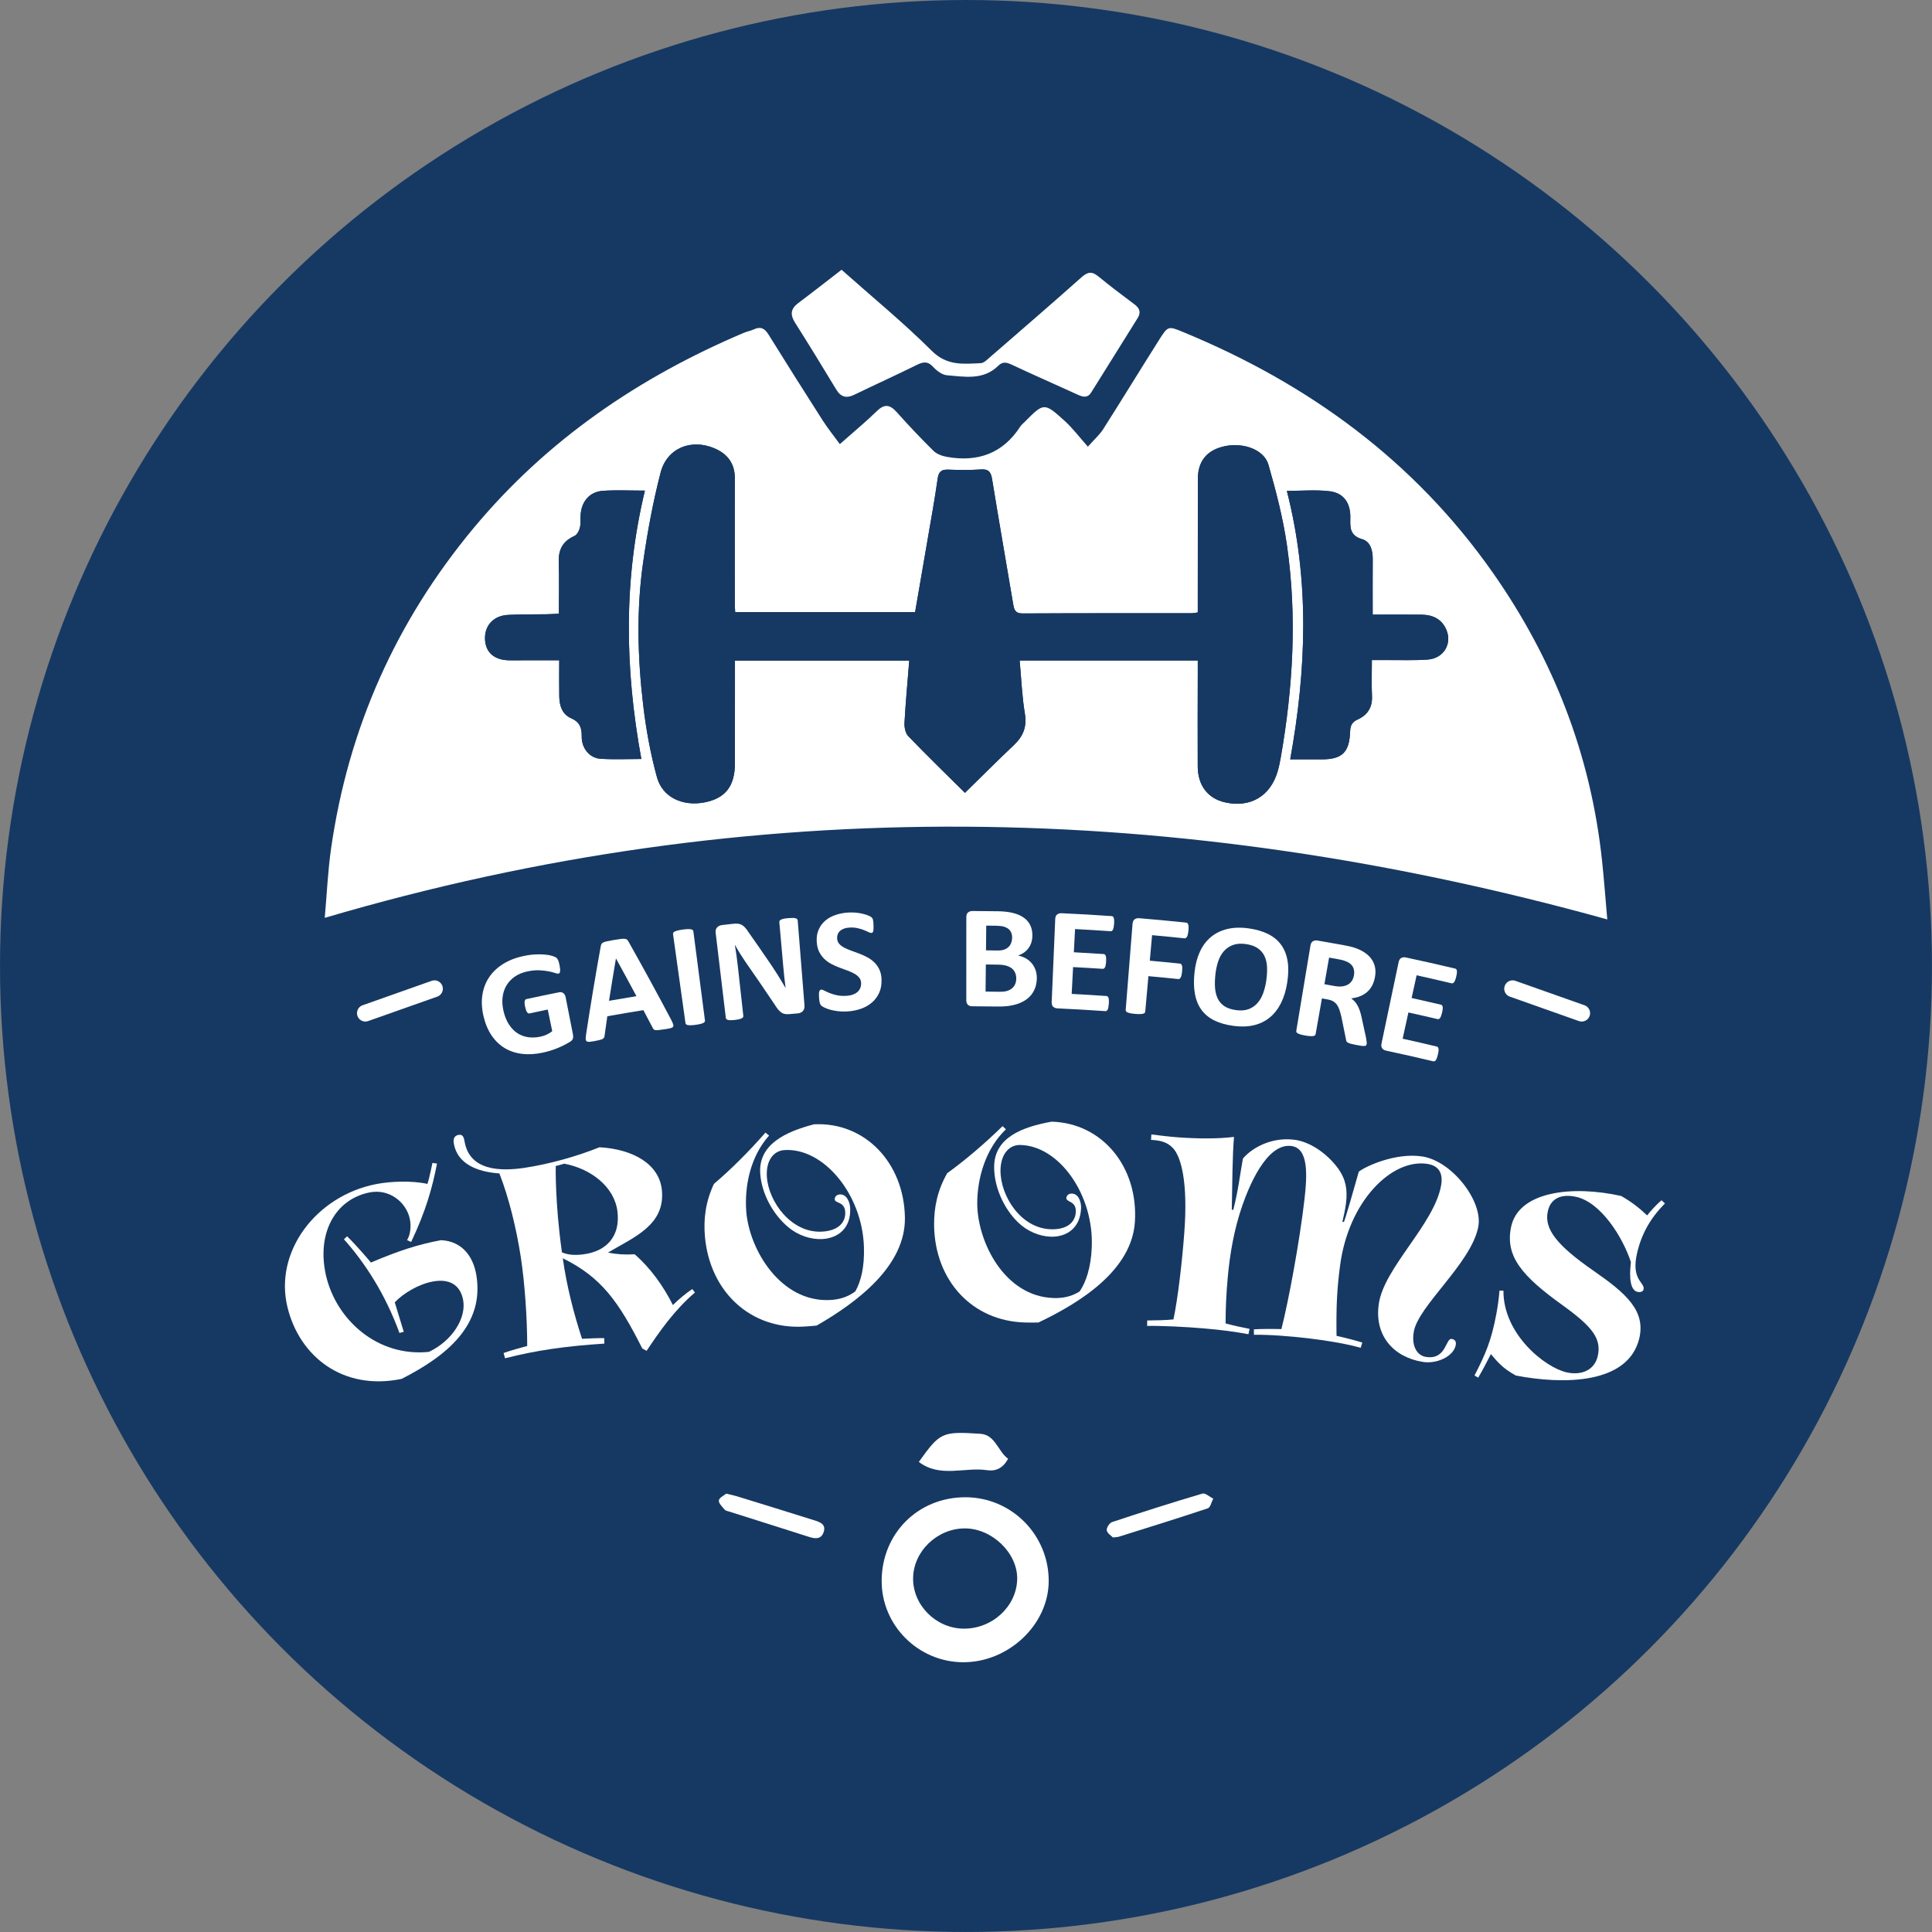 <?xml version="1.0" encoding="UTF-8"?><svg id="Layer_1" xmlns="http://www.w3.org/2000/svg" width="922.67" height="922.67" viewBox="0 0 922.67 922.67"><rect x="0" y="0" width="922.67" height="922.67" fill="#808080" stroke="none"/><defs><style>.cls-1{fill:#fff;}.cls-2{fill:none;stroke:#fff;stroke-linecap:round;stroke-linejoin:round;stroke-width:8px;}.cls-3{fill:#163963;}</style></defs><circle class="cls-3" cx="461.33" cy="461.33" r="461.33"/><path class="cls-1" d="M421.05,754.87c.14-22.61,17.41-39.82,39.97-39.82,22.08,0,39.94,18.02,39.81,40.17-.13,20.79-19.36,38.84-41.15,38.62-21.35-.22-38.75-17.77-38.62-38.96ZM460.26,777.8c13.63.08,25.21-10.61,25.52-23.57.3-12.42-11.92-24.3-24.98-24.31-13.2,0-24.58,10.93-24.73,23.76-.15,12.95,10.98,24.04,24.18,24.12Z"/><path class="cls-1" d="M438.81,698.16c10.15-14.05,10.85-14.63,29.4-13.42,7.16.47,8.41,8.48,13.24,11.94-2.44,4.43-5.76,6.08-10.16,5.43-10.65-1.58-22.32,3.8-32.48-3.94Z"/><path class="cls-1" d="M346.8,713.32c2.27.55,3.58.8,4.84,1.18,12.37,3.81,24.75,7.61,37.1,11.51,2.68.85,5.92,1.81,4.61,5.69-1.19,3.53-4.04,3.22-7.03,2.26-12.65-4.06-25.32-8.03-37.98-12.05-.79-.25-1.8-.39-2.26-.95-1.15-1.37-2.96-3.08-2.77-4.41.19-1.33,2.48-2.36,3.5-3.22Z"/><path class="cls-1" d="M531.52,734.26c-.72-.76-2.66-1.91-2.96-3.39-.23-1.14,1.29-3.55,2.52-3.96,14.32-4.75,28.69-9.33,43.16-13.61,1.36-.4,3.42,1.55,5.16,2.41-.84,1.59-1.34,4.2-2.57,4.61-14.13,4.73-28.37,9.13-42.59,13.6-.47.15-.99.13-2.71.32Z"/><path class="cls-1" d="M401.06,212.12c6.6-5.84,12.39-10.62,17.75-15.83,3.68-3.58,6.27-3.01,9.46.56,5.66,6.33,11.49,12.52,17.55,18.48,1.57,1.54,4.13,2.46,6.38,2.86,14.71,2.63,26.71-1.57,35.07-14.49.53-.82,1.35-1.47,2.06-2.18,9.2-9.27,9.32-9.4,19.2-.44,3.78,3.43,6.89,7.61,11.01,12.24,3.14-3.54,5.64-5.72,7.34-8.4,9.02-14.19,17.78-28.54,26.77-42.75,4.13-6.53,4.31-6.51,11.31-3.62,59.84,24.65,110.34,61.38,147.85,114.78,29.08,41.4,46.87,87.11,52.26,137.52.99,9.23,1.66,18.5,2.52,28.24-204.4-56.76-407.92-61.08-612.5-.75,1-11.23,1.47-22.19,3.01-33.01,8.2-57.43,30.99-108.54,68.05-153.1,35.02-42.1,78.97-72.08,129.15-93.31,1.53-.65,3.22-.91,4.71-1.62,3.19-1.51,5.17-.49,6.97,2.4,8.52,13.72,17.13,27.38,25.84,40.98,2.47,3.86,5.36,7.44,8.25,11.41ZM572.02,315.46c0,2.44,0,4.26,0,6.08-.01,14.83-.11,29.66-.02,44.49.06,9.15,4.86,15.28,13.03,17.14,11.97,2.72,21.58-2.86,25.1-14.65.66-2.22,1.13-4.52,1.53-6.81,5.85-33.51,7.82-67.21,3-100.97-1.87-13.1-5.23-26.07-8.89-38.81-2.07-7.2-11.89-10.7-20.69-8.88-8.6,1.78-13,7.05-13.02,15.67-.03,19.5-.03,39-.04,58.5,0,1.76,0,3.52,0,5.26-1.4.19-2.05.36-2.7.36-27,.02-54-.03-80.99.12-3.58.02-4.04-1.95-4.48-4.56-3.35-19.85-6.81-39.69-10.05-59.56-.55-3.38-1.63-4.92-5.35-4.66-5.14.36-10.33.3-15.49.1-3.25-.12-4.67.81-5.16,4.28-1.42,10.05-3.27,20.04-4.97,30.05-1.93,11.28-3.88,22.54-5.81,33.72h-85.92c-.07-1.41-.17-2.39-.17-3.37-.02-20.17-.07-40.33,0-60.49.03-7.06-3.42-11.65-9.64-14.33-11.16-4.8-22.76-.21-25.81,11.55-3.66,14.12-6.31,28.57-8.37,43.03-3.21,22.54-2.62,45.24.03,67.8,1.37,11.67,3.49,23.38,6.61,34.69,2.67,9.69,12.45,14.04,22.9,11.94,9.82-1.97,14.29-7.73,14.32-18.57.04-12.5.02-25,.02-37.5,0-3.78,0-7.56,0-11.59h83.23c-.81,10.12-1.72,19.86-2.26,29.63-.12,2.13.41,4.98,1.77,6.4,8.73,9.09,17.78,17.87,27.1,27.12,8.15-7.99,15.64-15.53,23.37-22.82,4.47-4.22,6.3-8.75,5.24-15.09-1.38-8.26-1.69-16.71-2.48-25.29h85.05ZM266.91,293.06c-2.26.12-4.04.26-5.82.29-6.16.11-12.34-.03-18.49.31-6.97.38-11.24,5.12-10.97,11.66.25,6.2,4.36,9.85,11.33,10.02,2.17.05,4.33,0,6.5,0,5.75,0,11.5,0,17.61,0,0,6.32-.07,11.81.02,17.29.08,4.4,1.37,8.5,5.66,10.37,4.05,1.77,5.13,4.49,5.06,8.63-.1,5.72,3.73,10.4,9.01,10.74,6.41.41,12.86.1,19.47.1-7.89-43.04-8.6-85.47,1.7-128.17-7.02,0-13.5-.33-19.94.09-6.29.42-10.18,4.81-10.74,11.15-.19,2.15.13,4.4-.37,6.47-.36,1.48-1.38,3.4-2.63,3.96-5.43,2.44-7.64,6.39-7.46,12.27.24,8.12.06,16.25.06,24.82ZM614.57,234.43c10.92,42.68,9.4,85.19,1.6,128.22,5.21,0,10.02-.01,14.83,0,9.93.03,13.43-3.23,13.79-13.32.1-2.81.87-4.49,3.61-5.73,4.6-2.07,7.07-5.71,6.83-11.1-.25-5.59-.06-11.21-.06-17.27,3,0,5.13.01,7.27,0,6.49-.05,13.01.23,19.47-.25,7.61-.56,11.78-7.68,8.75-14.43-2.23-4.98-6.5-6.95-11.7-7.01-7.61-.09-15.22-.02-23.4-.02,0-9.34-.04-17.95.02-26.57.03-4.15-1.11-8.33-5.07-9.47-5.93-1.71-5.72-5.6-5.63-10.22.14-7.14-3.22-11.88-10.03-12.68-6.49-.76-13.14-.16-20.27-.16Z"/><path class="cls-1" d="M401.92,128.84c14.74,13.11,29.57,25.26,43.09,38.73,7.24,7.22,15.08,6.24,23.37,5.87,1.53-.07,3.11-1.73,4.46-2.9,14.59-12.65,29.21-25.26,43.63-38.09,2.89-2.57,4.94-3.01,8.01-.49,5.65,4.65,11.51,9.05,17.37,13.43,2.41,1.81,3.12,3.85,1.52,6.42-7.38,11.86-14.81,23.68-22.19,35.54-1.77,2.85-3.94,2.3-6.44,1.16-10.43-4.77-20.94-9.37-31.32-14.24-2.49-1.17-4.45-1.81-6.66.38-7.1,7.03-16.03,5.27-24.53,4.56-2.34-.2-4.92-2.19-6.64-4.05-2.61-2.83-4.8-2.34-7.82-.85-9.83,4.86-19.83,9.38-29.7,14.17-3.82,1.86-6.48,1.23-8.73-2.5-6.44-10.68-12.96-21.32-19.64-31.86-2.39-3.78-2.16-6.62,1.49-9.36,6.78-5.08,13.44-10.32,20.72-15.93Z"/><path class="cls-3" d="M572.02,315.46h-85.05c.79,8.58,1.1,17.03,2.48,25.29,1.06,6.33-.77,10.87-5.24,15.09-7.73,7.29-15.22,14.83-23.37,22.82-9.32-9.26-18.37-18.04-27.1-27.12-1.37-1.42-1.89-4.27-1.77-6.4.54-9.77,1.45-19.51,2.26-29.63h-83.23c0,4.03,0,7.81,0,11.59,0,12.5.01,25-.02,37.5-.03,10.84-4.51,16.6-14.32,18.57-10.46,2.1-20.23-2.25-22.9-11.94-3.12-11.32-5.24-23.02-6.61-34.69-2.65-22.55-3.23-45.26-.03-67.8,2.06-14.46,4.71-28.91,8.37-43.03,3.05-11.76,14.65-16.35,25.81-11.55,6.23,2.68,9.67,7.27,9.64,14.33-.07,20.16-.02,40.33,0,60.49,0,.98.1,1.96.17,3.37h85.92c1.93-11.18,3.89-22.45,5.81-33.72,1.71-10.01,3.55-20,4.97-30.05.49-3.47,1.91-4.4,5.16-4.28,5.16.2,10.35.26,15.49-.1,3.72-.26,4.8,1.28,5.35,4.66,3.24,19.87,6.7,39.71,10.05,59.56.44,2.61.9,4.58,4.48,4.56,27-.15,53.99-.1,80.99-.12.65,0,1.3-.17,2.7-.36,0-1.74,0-3.5,0-5.26.01-19.5,0-39,.04-58.5.01-8.62,4.41-13.89,13.02-15.67,8.8-1.82,18.62,1.69,20.69,8.88,3.67,12.74,7.02,25.71,8.89,38.81,4.82,33.76,2.85,67.46-3,100.97-.4,2.29-.87,4.58-1.53,6.81-3.52,11.79-13.13,17.37-25.1,14.65-8.17-1.85-12.97-7.99-13.03-17.14-.09-14.83,0-29.66.02-44.49,0-1.82,0-3.64,0-6.08Z"/><path class="cls-3" d="M266.91,293.06c0-8.57.18-16.7-.06-24.82-.18-5.89,2.03-9.83,7.46-12.27,1.25-.56,2.28-2.48,2.63-3.96.5-2.06.18-4.31.37-6.47.56-6.34,4.44-10.74,10.74-11.15,6.44-.43,12.92-.09,19.94-.09-10.3,42.71-9.6,85.14-1.7,128.17-6.61,0-13.06.32-19.47-.1-5.28-.34-9.11-5.02-9.01-10.74.07-4.14-1.01-6.86-5.06-8.63-4.29-1.87-5.58-5.97-5.66-10.37-.1-5.48-.02-10.97-.02-17.29-6.12,0-11.86,0-17.61,0-2.17,0-4.33.05-6.5,0-6.97-.16-11.08-3.81-11.33-10.02-.27-6.54,4-11.28,10.97-11.66,6.15-.33,12.33-.2,18.49-.31,1.78-.03,3.56-.17,5.82-.29Z"/><path class="cls-3" d="M614.57,234.43c7.14,0,13.78-.59,20.27.16,6.81.79,10.17,5.54,10.03,12.68-.09,4.62-.3,8.52,5.63,10.22,3.96,1.14,5.1,5.32,5.07,9.47-.06,8.61-.02,17.23-.02,26.57,8.18,0,15.79-.07,23.4.02,5.2.06,9.47,2.03,11.7,7.01,3.02,6.75-1.14,13.87-8.75,14.43-6.46.48-12.97.2-19.47.25-2.14.02-4.28,0-7.27,0,0,6.06-.2,11.67.06,17.27.24,5.39-2.22,9.02-6.83,11.1-2.74,1.24-3.51,2.91-3.61,5.73-.36,10.09-3.86,13.35-13.79,13.32-4.81-.01-9.62,0-14.83,0,7.81-43.03,9.33-85.54-1.6-128.22Z"/><path class="cls-1" d="M192.81,636.03c-.68.18-1.37.37-2.05.55-6.79-18.7-16.64-33.7-26.5-44.72.5-.48.99-.96,1.49-1.44,4.53,4.34,11.42,12.53,11.41,12.54,12.63-5.4,22.51-8.69,33.49-10.69,10.13.53,15.33,7.85,16.82,16.59,4,23.86-14.04,38.65-35.67,49.66-28.26,5.83-48.79-10.93-54.47-34.07-6.61-26.65,13.65-53.26,42.08-58.91,7.13-1.44,17.51-1.75,24.71-.14.81-2.09,2.4-10.02,2.41-10.02.72.1,1.45.2,2.17.3-2.19,11.36-5.28,22.59-12.35,37.44-.65-.29-1.3-.59-1.95-.88,1.7-2.69,1.96-6.78,1.37-9.86-1.49-7.92-9.6-14.88-19.35-12.9-16.47,3.34-25.28,19.65-20.74,39.63,4.86,21.2,24.59,39.04,49.17,36.5,11.32-5.38,17.82-16.22,16.36-24.57-1.47-8.34-7.64-10.31-14.53-9.02-6.76,1.26-14.08,5.62-18.15,9.93,1.43,4.68,2.86,9.37,4.28,14.05Z"/><path class="cls-1" d="M331.88,617.27c-9.78,8.35-16.93,18.61-23.08,27.85-.69-.38-1.38-.76-2.07-1.14-11.25-22.33-19.55-34.03-37.96-43.06,1.81,12.85,5.08,25.91,9.19,38.45,3.34-.18,7.8-.36,10.6-.31.02.87.04,1.74.06,2.61-8.45.55-16.88,1.31-25.38,2.57-7.54,1.13-14.35,2.47-22.04,4.44-.23-.84-.47-1.68-.7-2.52,3.59-1.29,7.64-2.36,11.28-3.35.01-13.28-1.19-30.38-3.09-42.66-2.09-13.5-5.67-28.16-10.19-39.75-10.41-.71-20.07-4.45-21.77-14.28-.39-2.29.26-3.79,2.33-4.14,1.92-.32,2.47,1.11,2.8,3.13,2.41,14.13,17.24,14.29,28.48,12.64,11.97-1.79,25.16-5.5,35.96-9.85,16.1.91,28.54,8.05,29.79,20.41,1.7,16.71-13.3,22.53-25.76,29.89,4.28.85,8.04,1.08,12.75.81,7.49,6.43,13.85,15.37,18.28,24.25,2.29-2.3,6.05-5.56,9.24-7.65.43.55.86,1.11,1.29,1.66ZM278.75,599.01c11.04-1.46,17.51-8.68,16.14-20.35-1.38-11.8-12.61-20.53-25.46-22.92-1.57.49-2.43.74-4.02,1.1,0,0-.44,17.17,2.96,41.25,3.08,1.36,6.7,1.42,10.38.93Z"/><path class="cls-1" d="M367.28,542.32c-8.96,10.05-11.79,24.26-10.89,36.24,1.5,18.55,16.58,43.44,39.95,42.29,4.18-.2,8.17-1.2,12.11-4.09,2.75-4.76,4.46-11.93,4.14-21.21-.76-25.27-19.34-47.47-37.94-46.31-5.28.32-8.94,5.09-8.41,12.86.86,12,11.75,26.83,26.23,26.1,7.83-.39,11.39-4.35,11.19-9.27-.22-5.33-4.93-4.03-5.02-6.21-.04-.82.62-2.22,2.5-2.3,3.18-.14,4.77,3.63,4.89,6.63.37,9.69-5.99,14.32-13.38,14.69-5.4.27-11.49-1.71-16.18-5.67-7.39-6.12-12.74-16.14-13.4-25.55-1.01-14.04,12.19-20.04,25.66-23.58,24.38-1.24,43.01,18.43,43.43,44.5.37,23.2-22.91,40.53-42.14,51.61-2.2.25-4.68.39-6.06.48-25.37,1.48-44.77-16.38-47.28-42.66-.8-8.84.32-17.05,4.27-25.48,7.76-6.56,16.62-15.33,24.6-24.49.57.46,1.15.93,1.72,1.39Z"/><path class="cls-1" d="M480.4,539.32c-9.72,9.31-13.66,23.26-13.7,35.28.04,18.61,13.1,44.61,36.49,45.3,4.18.13,8.24-.55,12.4-3.12,3.11-4.53,5.39-11.54,5.79-20.82,1.23-25.25-15.54-48.84-34.18-49.15-5.29-.09-9.31,4.38-9.39,12.16-.09,12.03,9.6,27.67,24.09,28.09,7.84.23,11.69-3.44,11.88-8.36.2-5.33-4.59-4.4-4.52-6.59.03-.82.79-2.16,2.67-2.09,3.18.11,4.47,3.99,4.36,7-.39,9.69-7.1,13.8-14.49,13.59-5.41-.16-11.32-2.61-15.68-6.92-6.88-6.68-11.42-17.09-11.34-26.52.1-14.07,13.72-19.02,27.42-21.49,24.4.68,41.43,21.75,39.8,47.78-1.45,23.16-26.03,38.6-46.07,48.13-2.21.08-4.7.02-6.08,0-25.4-.52-43.31-19.85-43.75-46.24-.1-8.88,1.66-16.97,6.26-25.06,8.24-5.93,17.76-13.97,26.44-22.48.54.51,1.07,1.01,1.61,1.52Z"/><path class="cls-1" d="M649.83,643.66c-7.27-1.99-15.49-3.37-24.98-4.52-7.98-.98-19.45-1.84-26.01-1.68,0-.87,0-1.74-.01-2.61,2.52-.16,7.97-.27,13.13-.11,3.45-13.5,8.71-41.91,11.01-61.87,1.39-12.07,1.96-24.68-6.43-25.6-11.96-1.29-20.38,20.18-23.32,28.68-3.79,11.04-5.81,22.38-6.88,34.08-.66,7.21-1.05,14.58-1.03,21.99,3.67,1.02,8.44,2.03,11.45,2.61-.18.85-.36,1.7-.54,2.56-6.14-1.16-12.59-2.05-21.7-2.82-8.55-.73-20.03-1.28-26.68-1.15,0-.87.02-1.73.03-2.6,3.75-.04,8.75-.1,12.54-.51,2.12-9.98,4.14-27.51,5.18-41.4,1.79-23.71-1.38-36.28-5.52-40.53-2.62-2.64-5.37-3.51-10.37-3.82.05-.86.11-1.73.16-2.59,3.67.5,8.21,1.07,13.07,1.41,9.28.65,18.74.74,26.4-.23-.77,8.71-.82,22.56-1.06,34.75.24.02.48.04.72.07,2.49-9.79,3.08-16.18,4.58-24.41,2.66-3.45,11.65-10.46,24.19-9.1,7.66.83,15.97,6.49,21.4,13.92,3.52,4.99,4.5,9.94,3.62,16.71-.37,2.85-1.04,5.79-1.69,8.6.24.03.48.06.72.09.81-1.82,4.84-15.9,7.11-24.01,3.44-2.72,17.78-9.2,30.27-7.28,14.17,2.13,29.05,21.23,26.82,33.47-3.25,17.55-29.03,38.03-30.87,50.52-1.13,7.15,2.03,11.11,5.72,11.72,9.98,1.66,9.43-9.08,12.46-8.56,1.38.24,2.22,1.08,1.92,2.83-1,5.65-9.21,9.21-15.76,8.14-14.17-2.32-23.14-12.7-21.02-27.58,2.37-17.37,26.67-38.26,29.82-56.95.87-5.39-.93-9.15-6.64-10.04-16.8-2.63-37.81,17.66-41.73,49.12-1.46,11.25-1.8,19.47-1.62,33,4.49,1,8.96,2.17,12.31,3.2-.26.84-.52,1.67-.77,2.51Z"/><path class="cls-1" d="M704.18,656.91c5.24-10.15,8.06-16.71,10.42-29.33.63-3.36,1.19-7.14,1.53-11.25.62.02,1.25.05,1.87.07-.15,20.63,19.69,36.66,30.25,39.02,7.08,1.54,13.27-1.11,14.79-7.78,1.86-8.24-2.46-13.92-16.37-24-20.17-14.4-27.64-23.7-25.12-37.17,3.19-17.63,29.44-20.52,52.72-15.29,5.13,2.96,8.61,5.72,12.35,9.26,1.71-2.13,4.4-5.15,6.88-7.23.54.5,1.09,1.01,1.63,1.51-6.85,6.94-11.13,14.37-13.3,23.68-3.05,13.17,3.9,13.96,3.08,17.42-.22.93-1.39,1.49-2.94,1.13-4.63-1.09-3.39-11.59-3.09-14.19-3.91-11.99-14.45-28.77-26.39-31.23-7.4-1.53-12.16,1.16-13.35,7.19-1.61,8.07,3.95,15.74,21.85,28.14,15.57,10.82,25.08,19.08,21.84,32.48-5.39,21.84-36.38,21.93-58.92,17.57-6.25-3.46-8.54-6.26-11.91-10.23-1.83,3.69-4.21,8.11-6.05,11.24-.59-.34-1.19-.68-1.78-1.02Z"/><path class="cls-1" d="M267.25,461.06c.13.67.21,1.25.25,1.74.03.49.03.9-.03,1.21-.05.31-.15.54-.28.68-.13.15-.31.24-.53.28-.31.06-.86-.04-1.64-.32-.78-.27-1.8-.53-3.06-.78-1.26-.25-2.73-.41-4.43-.49-1.69-.08-3.6.11-5.73.56-2.27.48-4.24,1.3-5.91,2.45-1.67,1.15-3,2.55-3.99,4.2-.99,1.65-1.61,3.51-1.87,5.58-.26,2.07-.12,4.25.41,6.56.58,2.54,1.44,4.69,2.58,6.46,1.14,1.77,2.47,3.17,4.01,4.19,1.54,1.02,3.25,1.67,5.14,1.95,1.89.28,3.88.19,5.99-.26,1.03-.22,2.02-.55,2.98-.99.96-.44,1.82-.98,2.6-1.62-.71-3.44-1.43-6.88-2.14-10.33-2.9.6-5.81,1.22-8.71,1.85-.43.09-.81-.09-1.16-.56-.35-.46-.66-1.31-.93-2.55-.14-.64-.23-1.19-.26-1.63-.04-.45-.02-.82.04-1.11.06-.29.16-.52.3-.68.14-.16.32-.27.53-.31,5.21-1.13,10.42-2.22,15.65-3.26.38-.08.74-.08,1.06-.01.32.07.62.2.9.41.28.21.51.48.7.81.19.33.33.73.42,1.19,1.17,5.92,2.34,11.84,3.5,17.76.14.69.13,1.32-.01,1.88-.14.57-.56,1.07-1.26,1.52-.7.45-1.57.95-2.63,1.5-1.05.55-2.15,1.06-3.3,1.54-1.15.48-2.32.9-3.52,1.27-1.19.37-2.41.69-3.64.95-3.6.77-6.92.97-10,.59-3.07-.38-5.82-1.29-8.25-2.76-2.43-1.47-4.5-3.46-6.22-5.97-1.71-2.52-3-5.53-3.84-9.04-.87-3.62-1.08-7.01-.62-10.17.46-3.16,1.51-6,3.17-8.51,1.65-2.51,3.87-4.65,6.65-6.41,2.78-1.75,6.04-3.04,9.76-3.83,2.05-.44,3.94-.7,5.67-.78,1.74-.09,3.27-.07,4.6.06,1.33.12,2.45.32,3.37.59.91.27,1.57.54,1.96.79.39.26.72.66.98,1.22.26.56.51,1.41.73,2.56Z"/><path class="cls-1" d="M320.69,487.36c.4.79.68,1.43.82,1.91.14.48.1.86-.12,1.14-.22.28-.66.5-1.3.65-.65.15-1.54.32-2.69.49-1.19.18-2.13.31-2.8.37-.67.07-1.19.08-1.56.03-.37-.05-.64-.16-.81-.32-.17-.16-.33-.39-.47-.67-1.49-2.85-2.99-5.7-4.5-8.54-5.75.92-11.49,1.89-17.22,2.91-.45,3.09-.88,6.18-1.31,9.27-.03.34-.11.63-.22.88-.11.25-.33.47-.64.65-.31.19-.78.36-1.39.52-.61.16-1.42.33-2.42.52-1.07.2-1.92.32-2.54.37-.62.05-1.07-.04-1.35-.26-.28-.22-.44-.58-.46-1.08-.02-.5.03-1.17.16-2.03,2.15-14.11,4.49-28.21,7.04-42.32.08-.42.19-.77.35-1.04.15-.28.43-.52.84-.72.41-.2.99-.39,1.74-.55.75-.17,1.75-.35,3-.57,1.44-.24,2.6-.42,3.46-.53.86-.11,1.54-.13,2.04-.09.5.05.87.18,1.12.4.25.22.48.54.7.95,7.04,12.48,13.89,25.02,20.54,37.63ZM294.19,457.77s-.02,0-.04,0c-1.14,6.73-2.25,13.46-3.3,20.19,4.36-.77,8.73-1.51,13.1-2.22-3.21-6.01-6.47-12-9.76-17.98Z"/><path class="cls-1" d="M336.68,487.35c.03.23-.02.45-.15.66-.13.21-.36.39-.7.55-.34.16-.79.32-1.37.46-.58.15-1.32.28-2.24.41-.89.12-1.64.19-2.25.2-.61.01-1.09-.01-1.46-.08-.37-.07-.64-.18-.82-.35-.18-.16-.28-.36-.32-.59-1.98-14.18-3.97-28.36-5.95-42.55-.03-.23.02-.45.15-.66.13-.21.38-.4.75-.57.36-.17.85-.33,1.45-.48.6-.15,1.37-.29,2.31-.42.96-.13,1.75-.2,2.37-.21.62-.01,1.13.02,1.51.08.38.07.67.19.85.35.18.17.29.37.32.6,1.85,14.2,3.69,28.4,5.54,42.6Z"/><path class="cls-1" d="M384.18,480.39c.04.54-.01,1.02-.17,1.46-.15.44-.38.81-.68,1.11-.3.31-.66.54-1.08.71-.43.16-.86.27-1.31.3-1.32.11-2.64.22-3.96.34-.82.07-1.54.05-2.16-.06-.62-.11-1.19-.36-1.74-.74-.55-.39-1.09-.92-1.63-1.61-.54-.69-1.16-1.59-1.86-2.7-4.48-6.7-9.05-13.36-13.69-20-.81-1.19-1.65-2.47-2.51-3.85-.86-1.38-1.65-2.72-2.36-4.04-.02,0-.05,0-.07,0,.28,1.67.54,3.33.77,4.99.23,1.66.45,3.38.64,5.15.87,7.89,1.74,15.77,2.62,23.66.03.23-.02.45-.12.65-.11.2-.31.38-.62.55-.3.16-.72.31-1.25.44-.53.13-1.22.24-2.07.34-.82.09-1.51.14-2.06.13-.55,0-.98-.06-1.3-.15-.32-.09-.55-.22-.69-.4-.14-.17-.22-.37-.25-.61-1.62-13.53-3.23-27.07-4.85-40.6-.13-1.09.11-1.95.72-2.58.61-.63,1.41-1,2.39-1.11,1.74-.2,3.47-.4,5.21-.59.94-.1,1.73-.11,2.39-.03.66.08,1.26.27,1.8.57.54.3,1.07.73,1.57,1.3.51.57,1.04,1.29,1.6,2.15,3.66,5.19,7.27,10.41,10.83,15.64.63.95,1.24,1.89,1.85,2.81.61.92,1.2,1.84,1.76,2.77.57.93,1.12,1.84,1.66,2.73.54.89,1.06,1.79,1.58,2.68.01,0,.02,0,.04,0-.22-1.63-.42-3.33-.61-5.1-.19-1.77-.36-3.46-.5-5.07-.63-7.09-1.25-14.17-1.88-21.26-.02-.23.03-.45.17-.65.13-.2.36-.39.7-.56.33-.17.78-.31,1.34-.42.56-.11,1.29-.2,2.18-.27.84-.07,1.55-.1,2.12-.09.57.01,1.02.08,1.34.19.32.11.55.26.69.44.14.18.22.38.24.62,1.08,13.59,2.17,27.17,3.25,40.76Z"/><path class="cls-1" d="M420.99,467.75c.1,2.39-.27,4.5-1.1,6.34-.83,1.84-1.98,3.4-3.47,4.68-1.48,1.28-3.23,2.27-5.26,2.99-2.02.71-4.2,1.14-6.53,1.28-1.58.09-3.05.05-4.43-.12-1.37-.17-2.59-.4-3.65-.7-1.06-.29-1.96-.61-2.68-.96-.72-.35-1.25-.66-1.58-.95-.33-.28-.58-.7-.75-1.27-.17-.56-.3-1.38-.37-2.46-.05-.72-.07-1.33-.06-1.83.01-.49.06-.9.15-1.21.08-.31.21-.54.38-.68.17-.14.37-.22.61-.24.33-.02.82.14,1.45.48.63.34,1.44.72,2.43,1.12.98.41,2.15.76,3.49,1.06,1.34.3,2.88.4,4.61.3,1.14-.07,2.15-.26,3.04-.58.89-.32,1.63-.74,2.24-1.27.6-.52,1.05-1.16,1.35-1.9.3-.74.42-1.56.38-2.45-.05-1.03-.38-1.9-1-2.61-.61-.71-1.4-1.32-2.35-1.85-.96-.52-2.04-1-3.24-1.44-1.21-.44-2.45-.9-3.74-1.38-1.29-.48-2.54-1.04-3.77-1.68-1.23-.64-2.34-1.42-3.34-2.35-1-.93-1.84-2.05-2.52-3.37-.68-1.31-1.09-2.92-1.22-4.81-.16-2.17.13-4.12.86-5.82.73-1.71,1.78-3.15,3.15-4.34,1.37-1.18,3.02-2.11,4.95-2.77,1.93-.66,4-1.05,6.2-1.17,1.14-.06,2.28-.04,3.43.06,1.15.1,2.22.27,3.22.51,1,.23,1.89.51,2.68.82.78.32,1.3.59,1.56.81.26.22.43.42.53.57.09.16.18.37.25.64.07.27.13.61.17,1.01.04.41.08.92.1,1.53.03.68.04,1.25.02,1.72-.02.47-.06.86-.13,1.17-.07.31-.19.54-.34.68-.15.15-.36.23-.63.24-.27.01-.7-.13-1.31-.43-.6-.3-1.34-.62-2.22-.97-.88-.34-1.89-.65-3.03-.9-1.15-.26-2.39-.35-3.74-.28-1.06.06-1.97.23-2.74.52-.77.29-1.41.67-1.91,1.13-.5.47-.86,1.01-1.08,1.63-.22.62-.31,1.28-.27,1.95.06,1.01.4,1.86,1.02,2.56.62.7,1.42,1.31,2.42,1.83.99.52,2.11.99,3.35,1.43,1.24.44,2.51.9,3.8,1.4,1.29.5,2.56,1.07,3.8,1.73,1.25.66,2.36,1.46,3.34,2.42.99.95,1.8,2.09,2.43,3.41.63,1.32.99,2.9,1.06,4.72Z"/><path class="cls-1" d="M495.15,467.52c-.06,1.62-.34,3.07-.83,4.37-.5,1.3-1.16,2.44-1.99,3.42-.83.98-1.81,1.82-2.93,2.51-1.12.69-2.35,1.26-3.69,1.69-1.34.44-2.76.75-4.26.94-1.51.19-3.18.27-5.02.24-4.06-.06-8.13-.1-12.19-.12-.78,0-1.43-.23-1.97-.69-.53-.46-.8-1.2-.8-2.23,0-13.22.01-26.44.02-39.66,0-1.03.28-1.78.84-2.23.56-.46,1.24-.68,2.06-.68,4.02.01,8.04.05,12.06.11,2.94.04,5.43.33,7.46.85,2.03.52,3.73,1.27,5.09,2.26,1.37.99,2.4,2.22,3.09,3.7.69,1.48,1,3.2.94,5.17-.04,1.1-.22,2.13-.54,3.1-.32.96-.78,1.83-1.36,2.61-.58.78-1.29,1.46-2.12,2.05-.83.59-1.77,1.05-2.82,1.4,1.33.27,2.54.71,3.65,1.33,1.11.62,2.06,1.4,2.87,2.36.8.95,1.42,2.06,1.86,3.32.44,1.26.63,2.66.58,4.21ZM483.37,448.02c.02-.91-.11-1.74-.39-2.47-.28-.73-.71-1.35-1.28-1.84-.58-.49-1.32-.88-2.21-1.15-.89-.27-2.09-.42-3.59-.45-1.63-.02-3.27-.04-4.9-.06-.04,3.94-.08,7.87-.12,11.81,1.78.02,3.57.04,5.35.07,1.38.02,2.49-.12,3.32-.42.83-.3,1.53-.72,2.09-1.26.56-.54.98-1.17,1.26-1.91.28-.73.44-1.51.45-2.33ZM485.33,467.54c.03-1.05-.13-2-.47-2.84-.34-.84-.85-1.55-1.54-2.13-.68-.58-1.57-1.03-2.65-1.36-1.08-.33-2.49-.51-4.22-.53-1.88-.03-3.76-.05-5.64-.07-.04,4.31-.09,8.62-.13,12.94,2.26.02,4.52.05,6.78.09,1.31.02,2.41-.09,3.31-.34.9-.25,1.68-.63,2.35-1.15.67-.51,1.2-1.16,1.58-1.93.39-.78.6-1.67.62-2.67Z"/><path class="cls-1" d="M529.54,479.38c-.05.68-.12,1.24-.21,1.69-.09.45-.21.81-.34,1.09-.14.27-.3.47-.49.58-.18.12-.38.17-.6.15-7.66-.53-15.33-.98-23-1.33-.78-.04-1.42-.29-1.94-.77-.51-.48-.75-1.23-.7-2.26.56-13.21,1.13-26.41,1.69-39.62.04-1.03.35-1.76.93-2.19.58-.43,1.27-.63,2.09-.59,7.98.36,15.96.82,23.94,1.38.22.02.42.09.58.22.17.13.3.34.4.64.1.3.17.68.2,1.14.03.46.02,1.04-.03,1.74-.05.65-.12,1.21-.21,1.66-.09.45-.21.81-.35,1.09-.14.27-.3.47-.48.58-.18.12-.38.17-.6.15-5.66-.39-11.33-.74-17-1.04-.19,3.7-.39,7.4-.58,11.09,4.74.25,9.49.53,14.23.85.22.01.41.09.59.23.17.14.31.35.41.63.1.28.17.65.2,1.11.03.46.02,1.02-.02,1.67-.05.68-.12,1.24-.21,1.68-.09.44-.21.79-.34,1.05-.14.26-.3.44-.49.55-.19.11-.39.15-.61.14-4.71-.31-9.41-.6-14.12-.84-.22,4.27-.45,8.54-.67,12.81,5.54.29,11.08.63,16.61,1.01.21.01.41.09.57.23.17.14.3.36.4.65.1.29.16.66.19,1.12.03.46.02,1.03-.03,1.71Z"/><path class="cls-1" d="M567.55,444.53c-.07.7-.17,1.28-.28,1.76-.11.47-.25.84-.41,1.1-.16.27-.34.46-.53.58-.18.12-.39.17-.61.15-5.17-.54-10.35-1.05-15.52-1.51-.36,4.06-.73,8.12-1.09,12.19,4.8.43,9.6.89,14.39,1.39.22.02.4.1.56.24.16.14.29.35.39.64.1.29.16.68.17,1.15.01.47-.02,1.06-.09,1.76-.07.7-.17,1.28-.27,1.74-.11.46-.25.84-.41,1.12-.16.29-.34.49-.52.6-.18.11-.38.15-.6.13-4.76-.5-9.52-.96-14.28-1.38-.5,5.63-1.01,11.25-1.51,16.88-.02.26-.11.47-.27.65-.16.18-.43.31-.8.41-.38.1-.86.15-1.46.17-.59.02-1.35-.01-2.27-.09-.89-.08-1.64-.17-2.23-.29-.6-.12-1.06-.26-1.41-.41-.34-.16-.59-.33-.72-.53-.14-.2-.2-.43-.18-.68,1.09-13.7,2.18-27.41,3.27-41.11.08-1.03.42-1.75,1.01-2.16.59-.41,1.3-.58,2.11-.52,7.51.62,15.02,1.32,22.52,2.11.22.02.41.11.57.25.16.15.29.37.39.68.1.31.16.71.17,1.2,0,.5-.02,1.09-.1,1.79Z"/><path class="cls-1" d="M614.73,469.34c-.59,3.73-1.59,6.99-3,9.78-1.41,2.79-3.2,5.07-5.37,6.84-2.17,1.77-4.7,2.99-7.59,3.67-2.89.68-6.12.78-9.71.3-3.54-.48-6.57-1.33-9.1-2.58-2.53-1.25-4.57-2.91-6.12-5.01-1.55-2.09-2.61-4.64-3.17-7.66-.56-3.01-.63-6.51-.18-10.49.41-3.66,1.26-6.89,2.56-9.71,1.3-2.81,3.04-5.13,5.21-6.95,2.17-1.82,4.76-3.1,7.76-3.84,3-.73,6.4-.85,10.19-.34,3.61.49,6.74,1.39,9.37,2.7,2.63,1.31,4.72,3.04,6.28,5.2,1.56,2.16,2.58,4.74,3.06,7.75.49,3.01.42,6.45-.2,10.34ZM604.73,468.32c.35-2.36.47-4.54.37-6.54-.1-1.99-.52-3.75-1.25-5.26-.73-1.51-1.83-2.76-3.28-3.74-1.45-.97-3.35-1.62-5.7-1.94-2.37-.32-4.4-.15-6.1.49-1.7.65-3.12,1.62-4.27,2.91-1.15,1.3-2.04,2.87-2.67,4.72-.63,1.85-1.08,3.83-1.33,5.95-.3,2.47-.38,4.71-.24,6.72.14,2.01.58,3.77,1.31,5.28.73,1.51,1.8,2.72,3.22,3.65,1.42.93,3.27,1.54,5.57,1.85,2.29.31,4.26.16,5.92-.46,1.65-.62,3.06-1.58,4.22-2.88,1.16-1.3,2.07-2.88,2.75-4.73.67-1.86,1.17-3.86,1.49-6.02Z"/><path class="cls-1" d="M652.69,498.61c-.05.25-.14.46-.27.61-.13.15-.38.25-.75.3-.37.04-.9.02-1.58-.07-.68-.09-1.61-.25-2.77-.48-.98-.19-1.75-.37-2.33-.53-.57-.16-1.02-.33-1.33-.53-.31-.19-.52-.4-.62-.62-.1-.22-.17-.48-.21-.78-.71-3.59-1.44-7.17-2.19-10.76-.28-1.22-.58-2.31-.89-3.28-.31-.96-.7-1.79-1.18-2.49-.47-.69-1.06-1.26-1.77-1.7-.71-.44-1.56-.75-2.56-.93-.98-.17-1.95-.35-2.93-.52-1,5.69-2,11.38-3.01,17.07-.04.23-.15.42-.34.58-.18.16-.46.26-.83.32-.37.06-.85.06-1.45.03-.6-.03-1.35-.13-2.26-.28-.89-.15-1.62-.31-2.21-.48-.58-.17-1.04-.34-1.37-.52-.33-.17-.55-.36-.66-.57-.11-.21-.15-.43-.11-.66,2.26-13.58,4.51-27.17,6.77-40.75.17-1.02.57-1.71,1.19-2.06.63-.36,1.34-.47,2.15-.33,4.1.69,8.2,1.41,12.29,2.16,1.25.23,2.27.44,3.07.63.8.2,1.52.39,2.17.58,1.86.61,3.49,1.37,4.89,2.29,1.4.92,2.53,1.98,3.39,3.19.86,1.21,1.43,2.55,1.71,4.03.28,1.48.25,3.1-.11,4.87-.3,1.49-.77,2.82-1.41,3.97-.64,1.15-1.44,2.13-2.4,2.95-.96.81-2.06,1.47-3.32,1.96-1.26.49-2.64.82-4.16.99.63.46,1.2.97,1.72,1.55.52.58.98,1.25,1.39,2.01.41.76.76,1.61,1.07,2.54.31.93.58,1.97.82,3.12.71,3.19,1.4,6.37,2.08,9.56.17.95.28,1.63.31,2.05.04.43.03.75-.02.98ZM646.58,465.96c.28-1.47.17-2.78-.34-3.93-.51-1.15-1.53-2.08-3.05-2.79-.46-.2-1-.4-1.6-.58-.61-.18-1.45-.37-2.55-.57-1.43-.26-2.86-.51-4.3-.77-.75,4.24-1.49,8.47-2.24,12.71,1.61.28,3.21.57,4.82.86,1.34.24,2.54.3,3.61.18,1.06-.13,1.98-.41,2.76-.84.78-.44,1.41-1.02,1.89-1.74.48-.72.82-1.56,1-2.53Z"/><path class="cls-1" d="M686.7,503.66c-.16.66-.32,1.21-.48,1.64-.16.43-.34.77-.52,1.01-.18.25-.37.41-.58.49-.2.08-.41.1-.62.05-7.52-1.79-15.05-3.5-22.6-5.11-.77-.16-1.36-.52-1.79-1.08-.43-.56-.54-1.34-.33-2.35,2.72-12.94,5.44-25.87,8.16-38.81.21-1.01.64-1.68,1.28-2.01.64-.33,1.36-.41,2.17-.24,7.86,1.68,15.7,3.45,23.53,5.31.22.05.4.16.54.31.14.16.24.39.29.7.05.31.06.7.01,1.16-.05.46-.15,1.03-.32,1.71-.15.64-.31,1.17-.48,1.6-.17.43-.34.77-.53,1.01-.19.24-.38.41-.58.49-.2.08-.41.1-.62.05-5.56-1.32-11.12-2.6-16.69-3.83-.8,3.62-1.59,7.23-2.39,10.85,4.66,1.03,9.32,2.09,13.98,3.19.21.05.4.16.54.33.15.17.25.4.31.69.06.29.06.67.02,1.12-.05.46-.15,1.01-.3,1.65-.16.66-.32,1.2-.48,1.62-.16.42-.33.75-.51.98-.18.23-.37.39-.58.46-.2.07-.41.08-.63.03-4.62-1.09-9.24-2.14-13.88-3.16-.92,4.18-1.84,8.35-2.76,12.53,5.45,1.2,10.89,2.45,16.32,3.74.21.05.39.16.53.33.14.17.24.4.29.7.05.3.05.68,0,1.14-.05.46-.15,1.02-.31,1.68Z"/><line class="cls-2" x1="207.49" y1="472.19" x2="174.49" y2="483.86"/><line class="cls-2" x1="722.38" y1="472.19" x2="755.38" y2="483.86"/></svg>
